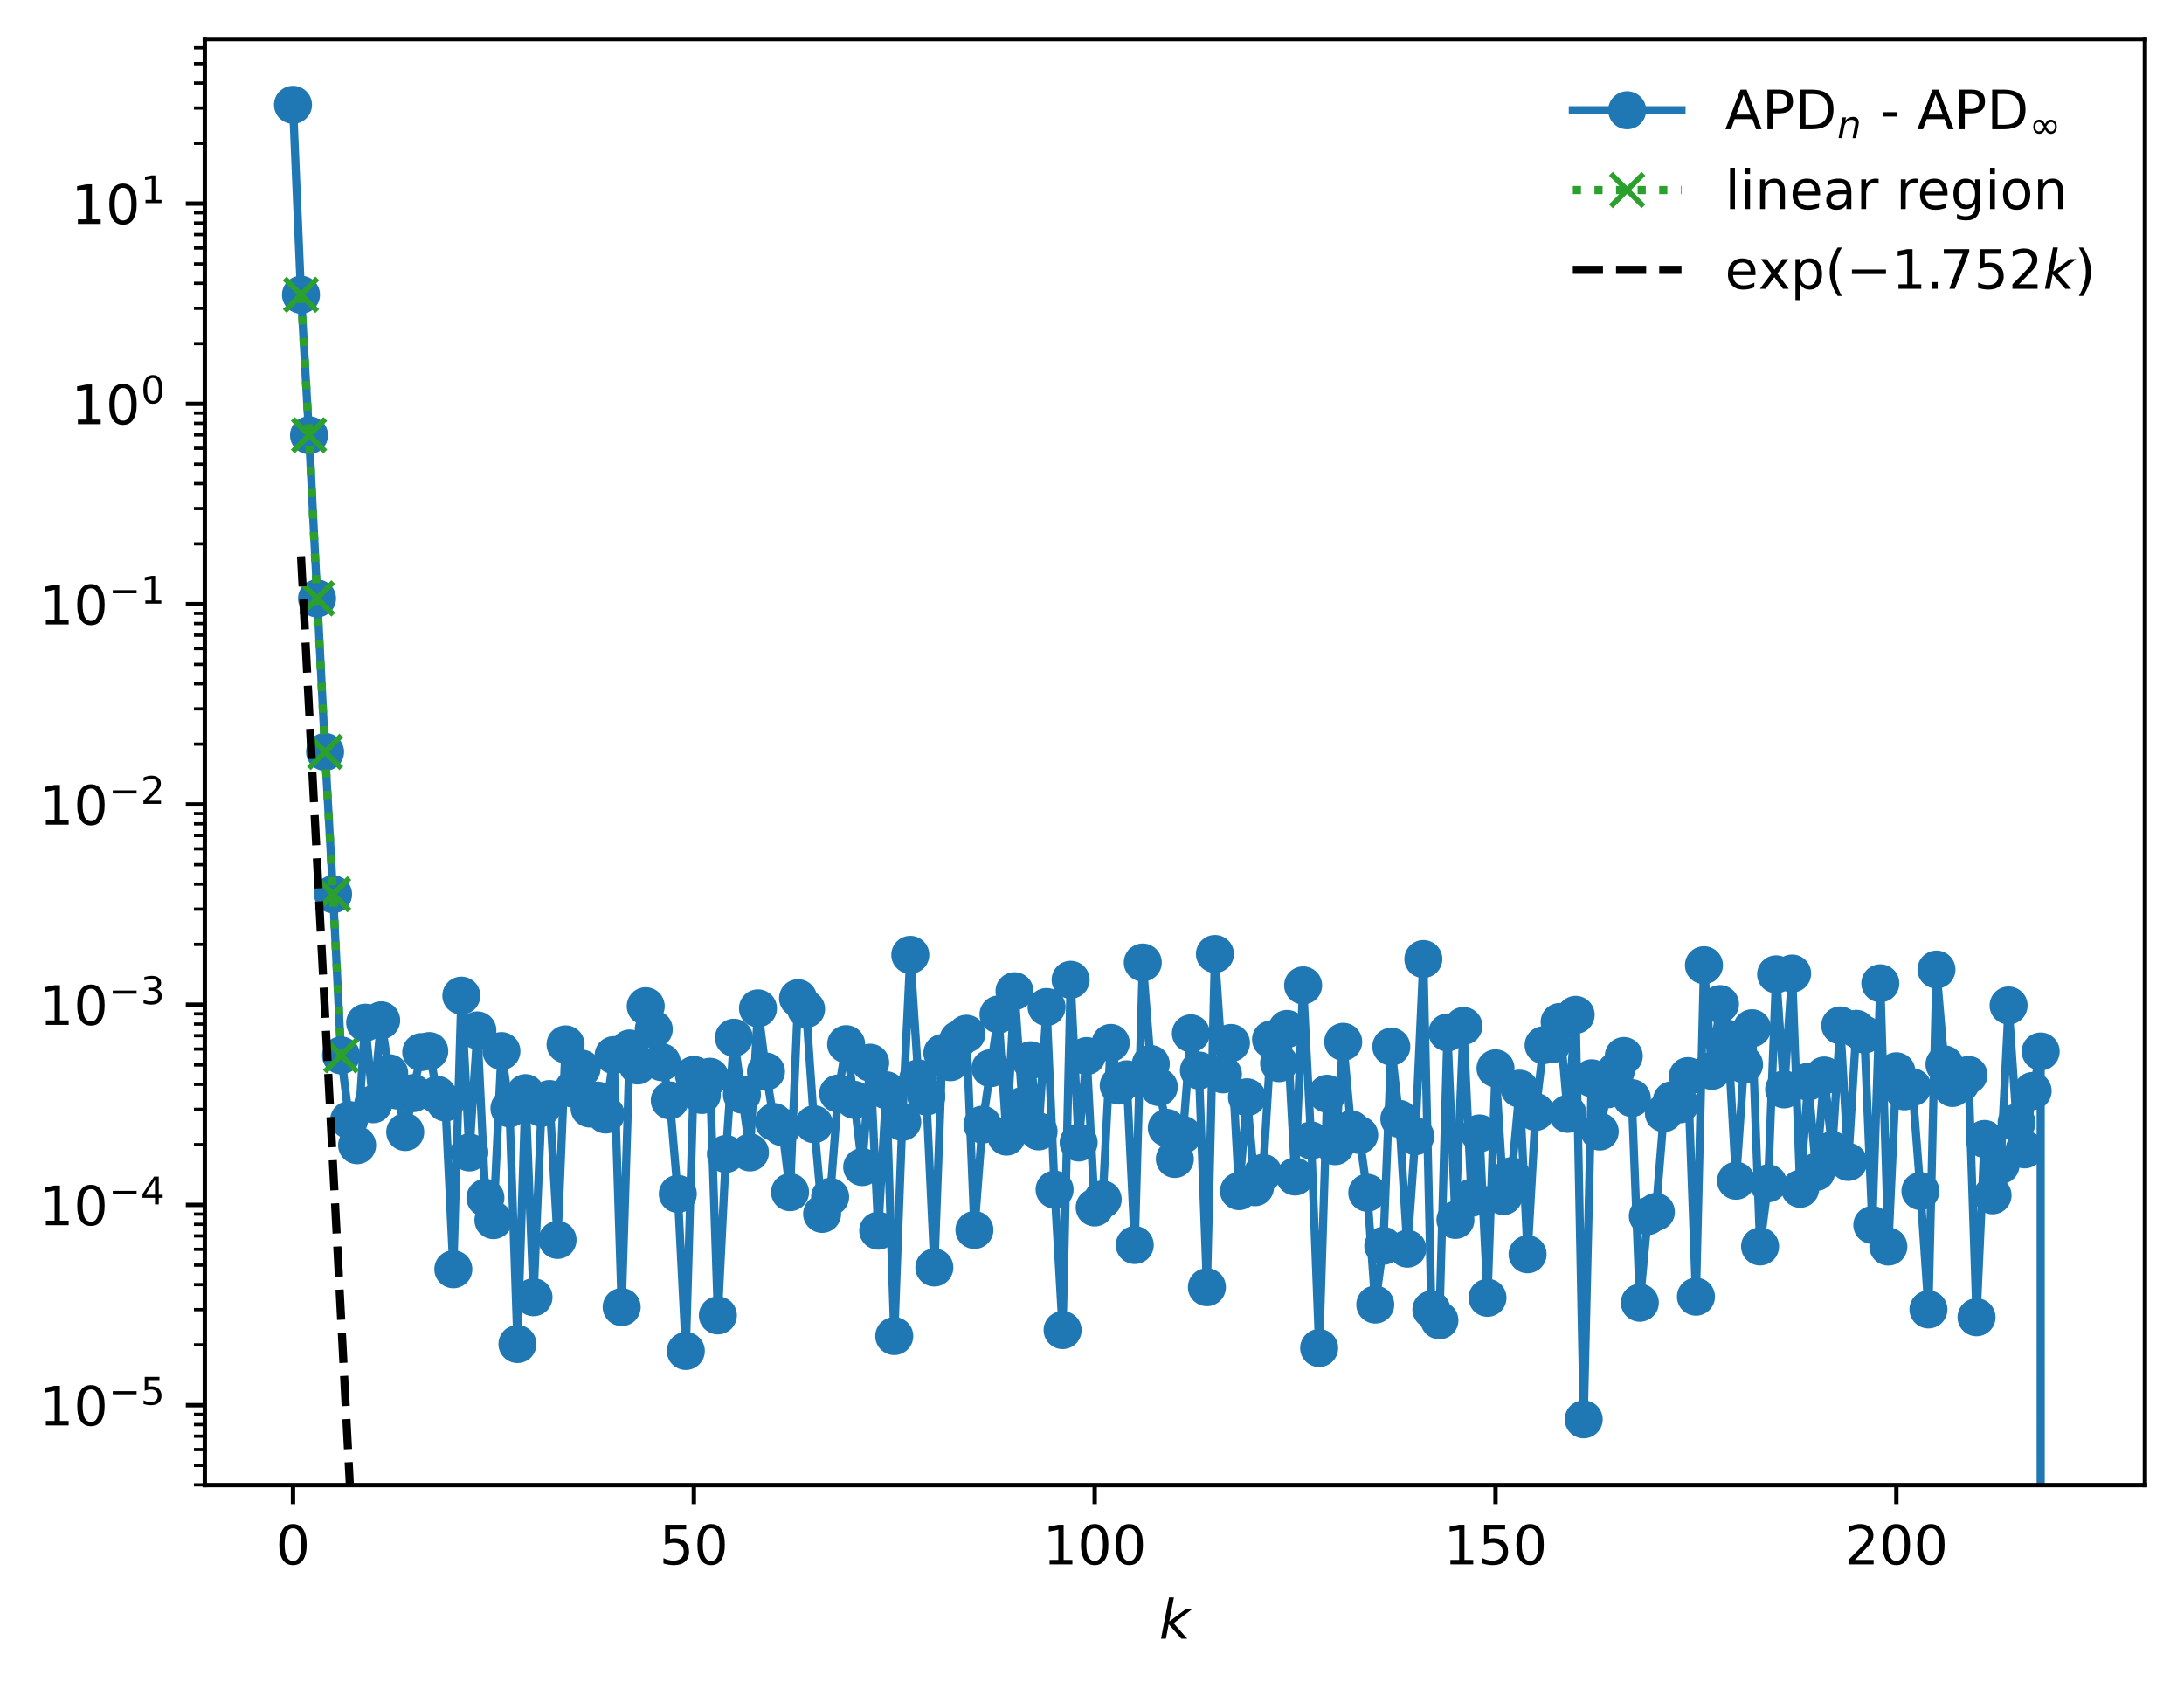 <?xml version="1.0" encoding="utf-8" standalone="no"?>
<!DOCTYPE svg PUBLIC "-//W3C//DTD SVG 1.1//EN"
  "http://www.w3.org/Graphics/SVG/1.1/DTD/svg11.dtd">
<!-- Created with matplotlib (https://matplotlib.org/) -->
<svg height="310.868pt" version="1.1" viewBox="0 0 402.02 310.868" width="402.02pt" xmlns="http://www.w3.org/2000/svg" xmlns:xlink="http://www.w3.org/1999/xlink">
 <defs>
  <style type="text/css">
*{stroke-linecap:butt;stroke-linejoin:round;}
  </style>
 </defs>
 <g id="figure_1">
  <g id="patch_1">
   <path d="M 0 310.868 
L 402.02 310.868 
L 402.02 0 
L 0 0 
z
" style="fill:#ffffff;"/>
  </g>
  <g id="axes_1">
   <g id="patch_2">
    <path d="M 37.7 273.312 
L 394.82 273.312 
L 394.82 7.2 
L 37.7 7.2 
z
" style="fill:#ffffff;"/>
   </g>
   <g id="matplotlib.axis_1">
    <g id="xtick_1">
     <g id="line2d_1">
      <defs>
       <path d="M 0 0 
L 0 3.5 
" id="m98043f5d19" style="stroke:#000000;stroke-width:0.8;"/>
      </defs>
      <g>
       <use style="stroke:#000000;stroke-width:0.8;" x="53.933" xlink:href="#m98043f5d19" y="273.312"/>
      </g>
     </g>
     <g id="text_1">
      <!-- 0 -->
      <defs>
       <path d="M 31.781 66.406 
Q 24.172 66.406 20.328 58.906 
Q 16.5 51.422 16.5 36.375 
Q 16.5 21.391 20.328 13.891 
Q 24.172 6.391 31.781 6.391 
Q 39.453 6.391 43.281 13.891 
Q 47.125 21.391 47.125 36.375 
Q 47.125 51.422 43.281 58.906 
Q 39.453 66.406 31.781 66.406 
z
M 31.781 74.219 
Q 44.047 74.219 50.516 64.516 
Q 56.984 54.828 56.984 36.375 
Q 56.984 17.969 50.516 8.266 
Q 44.047 -1.422 31.781 -1.422 
Q 19.531 -1.422 13.062 8.266 
Q 6.594 17.969 6.594 36.375 
Q 6.594 54.828 13.062 64.516 
Q 19.531 74.219 31.781 74.219 
z
" id="DejaVuSans-48"/>
      </defs>
      <g transform="translate(50.751 287.91)scale(0.1 -0.1)">
       <use xlink:href="#DejaVuSans-48"/>
      </g>
     </g>
    </g>
    <g id="xtick_2">
     <g id="line2d_2">
      <g>
       <use style="stroke:#000000;stroke-width:0.8;" x="127.718" xlink:href="#m98043f5d19" y="273.312"/>
      </g>
     </g>
     <g id="text_2">
      <!-- 50 -->
      <defs>
       <path d="M 10.797 72.906 
L 49.516 72.906 
L 49.516 64.594 
L 19.828 64.594 
L 19.828 46.734 
Q 21.969 47.469 24.109 47.828 
Q 26.266 48.188 28.422 48.188 
Q 40.625 48.188 47.75 41.5 
Q 54.891 34.812 54.891 23.391 
Q 54.891 11.625 47.562 5.094 
Q 40.234 -1.422 26.906 -1.422 
Q 22.312 -1.422 17.547 -0.641 
Q 12.797 0.141 7.719 1.703 
L 7.719 11.625 
Q 12.109 9.234 16.797 8.062 
Q 21.484 6.891 26.703 6.891 
Q 35.156 6.891 40.078 11.328 
Q 45.016 15.766 45.016 23.391 
Q 45.016 31 40.078 35.438 
Q 35.156 39.891 26.703 39.891 
Q 22.75 39.891 18.812 39.016 
Q 14.891 38.141 10.797 36.281 
z
" id="DejaVuSans-53"/>
      </defs>
      <g transform="translate(121.355 287.91)scale(0.1 -0.1)">
       <use xlink:href="#DejaVuSans-53"/>
       <use x="63.623" xlink:href="#DejaVuSans-48"/>
      </g>
     </g>
    </g>
    <g id="xtick_3">
     <g id="line2d_3">
      <g>
       <use style="stroke:#000000;stroke-width:0.8;" x="201.503" xlink:href="#m98043f5d19" y="273.312"/>
      </g>
     </g>
     <g id="text_3">
      <!-- 100 -->
      <defs>
       <path d="M 12.406 8.297 
L 28.516 8.297 
L 28.516 63.922 
L 10.984 60.406 
L 10.984 69.391 
L 28.422 72.906 
L 38.281 72.906 
L 38.281 8.297 
L 54.391 8.297 
L 54.391 0 
L 12.406 0 
z
" id="DejaVuSans-49"/>
      </defs>
      <g transform="translate(191.959 287.91)scale(0.1 -0.1)">
       <use xlink:href="#DejaVuSans-49"/>
       <use x="63.623" xlink:href="#DejaVuSans-48"/>
       <use x="127.246" xlink:href="#DejaVuSans-48"/>
      </g>
     </g>
    </g>
    <g id="xtick_4">
     <g id="line2d_4">
      <g>
       <use style="stroke:#000000;stroke-width:0.8;" x="275.288" xlink:href="#m98043f5d19" y="273.312"/>
      </g>
     </g>
     <g id="text_4">
      <!-- 150 -->
      <g transform="translate(265.744 287.91)scale(0.1 -0.1)">
       <use xlink:href="#DejaVuSans-49"/>
       <use x="63.623" xlink:href="#DejaVuSans-53"/>
       <use x="127.246" xlink:href="#DejaVuSans-48"/>
      </g>
     </g>
    </g>
    <g id="xtick_5">
     <g id="line2d_5">
      <g>
       <use style="stroke:#000000;stroke-width:0.8;" x="349.073" xlink:href="#m98043f5d19" y="273.312"/>
      </g>
     </g>
     <g id="text_5">
      <!-- 200 -->
      <defs>
       <path d="M 19.188 8.297 
L 53.609 8.297 
L 53.609 0 
L 7.328 0 
L 7.328 8.297 
Q 12.938 14.109 22.625 23.891 
Q 32.328 33.688 34.812 36.531 
Q 39.547 41.844 41.422 45.531 
Q 43.312 49.219 43.312 52.781 
Q 43.312 58.594 39.234 62.25 
Q 35.156 65.922 28.609 65.922 
Q 23.969 65.922 18.812 64.312 
Q 13.672 62.703 7.812 59.422 
L 7.812 69.391 
Q 13.766 71.781 18.938 73 
Q 24.125 74.219 28.422 74.219 
Q 39.75 74.219 46.484 68.547 
Q 53.219 62.891 53.219 53.422 
Q 53.219 48.922 51.531 44.891 
Q 49.859 40.875 45.406 35.406 
Q 44.188 33.984 37.641 27.219 
Q 31.109 20.453 19.188 8.297 
z
" id="DejaVuSans-50"/>
      </defs>
      <g transform="translate(339.529 287.91)scale(0.1 -0.1)">
       <use xlink:href="#DejaVuSans-50"/>
       <use x="63.623" xlink:href="#DejaVuSans-48"/>
       <use x="127.246" xlink:href="#DejaVuSans-48"/>
      </g>
     </g>
    </g>
    <g id="text_6">
     <!-- $ k $ -->
     <defs>
      <path d="M 18.312 75.984 
L 27.297 75.984 
L 18.703 31.688 
L 49.516 54.688 
L 61.188 54.688 
L 26.812 28.516 
L 51.906 0 
L 41.016 0 
L 17.672 26.703 
L 12.5 0 
L 3.516 0 
z
" id="DejaVuSans-Oblique-107"/>
     </defs>
     <g transform="translate(213.36 301.589)scale(0.1 -0.1)">
      <use transform="translate(0 0.016)" xlink:href="#DejaVuSans-Oblique-107"/>
     </g>
    </g>
   </g>
   <g id="matplotlib.axis_2">
    <g id="ytick_1">
     <g id="line2d_6">
      <defs>
       <path d="M 0 0 
L -3.5 0 
" id="m2938e07bad" style="stroke:#000000;stroke-width:0.8;"/>
      </defs>
      <g>
       <use style="stroke:#000000;stroke-width:0.8;" x="37.7" xlink:href="#m2938e07bad" y="258.605"/>
      </g>
     </g>
     <g id="text_7">
      <!-- $\mathdefault{10^{-5}}$ -->
      <defs>
       <path d="M 10.594 35.5 
L 73.188 35.5 
L 73.188 27.203 
L 10.594 27.203 
z
" id="DejaVuSans-8722"/>
      </defs>
      <g transform="translate(7.2 262.404)scale(0.1 -0.1)">
       <use transform="translate(0 0.684)" xlink:href="#DejaVuSans-49"/>
       <use transform="translate(63.623 0.684)" xlink:href="#DejaVuSans-48"/>
       <use transform="translate(128.203 38.966)scale(0.7)" xlink:href="#DejaVuSans-8722"/>
       <use transform="translate(186.855 38.966)scale(0.7)" xlink:href="#DejaVuSans-53"/>
      </g>
     </g>
    </g>
    <g id="ytick_2">
     <g id="line2d_7">
      <g>
       <use style="stroke:#000000;stroke-width:0.8;" x="37.7" xlink:href="#m2938e07bad" y="221.75"/>
      </g>
     </g>
     <g id="text_8">
      <!-- $\mathdefault{10^{-4}}$ -->
      <defs>
       <path d="M 37.797 64.312 
L 12.891 25.391 
L 37.797 25.391 
z
M 35.203 72.906 
L 47.609 72.906 
L 47.609 25.391 
L 58.016 25.391 
L 58.016 17.188 
L 47.609 17.188 
L 47.609 0 
L 37.797 0 
L 37.797 17.188 
L 4.891 17.188 
L 4.891 26.703 
z
" id="DejaVuSans-52"/>
      </defs>
      <g transform="translate(7.2 225.549)scale(0.1 -0.1)">
       <use transform="translate(0 0.684)" xlink:href="#DejaVuSans-49"/>
       <use transform="translate(63.623 0.684)" xlink:href="#DejaVuSans-48"/>
       <use transform="translate(128.203 38.966)scale(0.7)" xlink:href="#DejaVuSans-8722"/>
       <use transform="translate(186.855 38.966)scale(0.7)" xlink:href="#DejaVuSans-52"/>
      </g>
     </g>
    </g>
    <g id="ytick_3">
     <g id="line2d_8">
      <g>
       <use style="stroke:#000000;stroke-width:0.8;" x="37.7" xlink:href="#m2938e07bad" y="184.895"/>
      </g>
     </g>
     <g id="text_9">
      <!-- $\mathdefault{10^{-3}}$ -->
      <defs>
       <path d="M 40.578 39.312 
Q 47.656 37.797 51.625 33 
Q 55.609 28.219 55.609 21.188 
Q 55.609 10.406 48.188 4.484 
Q 40.766 -1.422 27.094 -1.422 
Q 22.516 -1.422 17.656 -0.516 
Q 12.797 0.391 7.625 2.203 
L 7.625 11.719 
Q 11.719 9.328 16.594 8.109 
Q 21.484 6.891 26.812 6.891 
Q 36.078 6.891 40.938 10.547 
Q 45.797 14.203 45.797 21.188 
Q 45.797 27.641 41.281 31.266 
Q 36.766 34.906 28.719 34.906 
L 20.219 34.906 
L 20.219 43.016 
L 29.109 43.016 
Q 36.375 43.016 40.234 45.922 
Q 44.094 48.828 44.094 54.297 
Q 44.094 59.906 40.109 62.906 
Q 36.141 65.922 28.719 65.922 
Q 24.656 65.922 20.016 65.031 
Q 15.375 64.156 9.812 62.312 
L 9.812 71.094 
Q 15.438 72.656 20.344 73.438 
Q 25.25 74.219 29.594 74.219 
Q 40.828 74.219 47.359 69.109 
Q 53.906 64.016 53.906 55.328 
Q 53.906 49.266 50.438 45.094 
Q 46.969 40.922 40.578 39.312 
z
" id="DejaVuSans-51"/>
      </defs>
      <g transform="translate(7.2 188.694)scale(0.1 -0.1)">
       <use transform="translate(0 0.766)" xlink:href="#DejaVuSans-49"/>
       <use transform="translate(63.623 0.766)" xlink:href="#DejaVuSans-48"/>
       <use transform="translate(128.203 39.047)scale(0.7)" xlink:href="#DejaVuSans-8722"/>
       <use transform="translate(186.855 39.047)scale(0.7)" xlink:href="#DejaVuSans-51"/>
      </g>
     </g>
    </g>
    <g id="ytick_4">
     <g id="line2d_9">
      <g>
       <use style="stroke:#000000;stroke-width:0.8;" x="37.7" xlink:href="#m2938e07bad" y="148.04"/>
      </g>
     </g>
     <g id="text_10">
      <!-- $\mathdefault{10^{-2}}$ -->
      <g transform="translate(7.2 151.84)scale(0.1 -0.1)">
       <use transform="translate(0 0.766)" xlink:href="#DejaVuSans-49"/>
       <use transform="translate(63.623 0.766)" xlink:href="#DejaVuSans-48"/>
       <use transform="translate(128.203 39.047)scale(0.7)" xlink:href="#DejaVuSans-8722"/>
       <use transform="translate(186.855 39.047)scale(0.7)" xlink:href="#DejaVuSans-50"/>
      </g>
     </g>
    </g>
    <g id="ytick_5">
     <g id="line2d_10">
      <g>
       <use style="stroke:#000000;stroke-width:0.8;" x="37.7" xlink:href="#m2938e07bad" y="111.186"/>
      </g>
     </g>
     <g id="text_11">
      <!-- $\mathdefault{10^{-1}}$ -->
      <g transform="translate(7.2 114.985)scale(0.1 -0.1)">
       <use transform="translate(0 0.684)" xlink:href="#DejaVuSans-49"/>
       <use transform="translate(63.623 0.684)" xlink:href="#DejaVuSans-48"/>
       <use transform="translate(128.203 38.966)scale(0.7)" xlink:href="#DejaVuSans-8722"/>
       <use transform="translate(186.855 38.966)scale(0.7)" xlink:href="#DejaVuSans-49"/>
      </g>
     </g>
    </g>
    <g id="ytick_6">
     <g id="line2d_11">
      <g>
       <use style="stroke:#000000;stroke-width:0.8;" x="37.7" xlink:href="#m2938e07bad" y="74.331"/>
      </g>
     </g>
     <g id="text_12">
      <!-- $\mathdefault{10^{0}}$ -->
      <g transform="translate(13.1 78.13)scale(0.1 -0.1)">
       <use transform="translate(0 0.766)" xlink:href="#DejaVuSans-49"/>
       <use transform="translate(63.623 0.766)" xlink:href="#DejaVuSans-48"/>
       <use transform="translate(128.203 39.047)scale(0.7)" xlink:href="#DejaVuSans-48"/>
      </g>
     </g>
    </g>
    <g id="ytick_7">
     <g id="line2d_12">
      <g>
       <use style="stroke:#000000;stroke-width:0.8;" x="37.7" xlink:href="#m2938e07bad" y="37.476"/>
      </g>
     </g>
     <g id="text_13">
      <!-- $\mathdefault{10^{1}}$ -->
      <g transform="translate(13.1 41.275)scale(0.1 -0.1)">
       <use transform="translate(0 0.684)" xlink:href="#DejaVuSans-49"/>
       <use transform="translate(63.623 0.684)" xlink:href="#DejaVuSans-48"/>
       <use transform="translate(128.203 38.966)scale(0.7)" xlink:href="#DejaVuSans-49"/>
      </g>
     </g>
    </g>
    <g id="ytick_8">
     <g id="line2d_13">
      <defs>
       <path d="M 0 0 
L -2 0 
" id="ma9035c2fa2" style="stroke:#000000;stroke-width:0.6;"/>
      </defs>
      <g>
       <use style="stroke:#000000;stroke-width:0.6;" x="37.7" xlink:href="#ma9035c2fa2" y="273.271"/>
      </g>
     </g>
    </g>
    <g id="ytick_9">
     <g id="line2d_14">
      <g>
       <use style="stroke:#000000;stroke-width:0.6;" x="37.7" xlink:href="#ma9035c2fa2" y="269.699"/>
      </g>
     </g>
    </g>
    <g id="ytick_10">
     <g id="line2d_15">
      <g>
       <use style="stroke:#000000;stroke-width:0.6;" x="37.7" xlink:href="#ma9035c2fa2" y="266.781"/>
      </g>
     </g>
    </g>
    <g id="ytick_11">
     <g id="line2d_16">
      <g>
       <use style="stroke:#000000;stroke-width:0.6;" x="37.7" xlink:href="#ma9035c2fa2" y="264.313"/>
      </g>
     </g>
    </g>
    <g id="ytick_12">
     <g id="line2d_17">
      <g>
       <use style="stroke:#000000;stroke-width:0.6;" x="37.7" xlink:href="#ma9035c2fa2" y="262.176"/>
      </g>
     </g>
    </g>
    <g id="ytick_13">
     <g id="line2d_18">
      <g>
       <use style="stroke:#000000;stroke-width:0.6;" x="37.7" xlink:href="#ma9035c2fa2" y="260.291"/>
      </g>
     </g>
    </g>
    <g id="ytick_14">
     <g id="line2d_19">
      <g>
       <use style="stroke:#000000;stroke-width:0.6;" x="37.7" xlink:href="#ma9035c2fa2" y="247.51"/>
      </g>
     </g>
    </g>
    <g id="ytick_15">
     <g id="line2d_20">
      <g>
       <use style="stroke:#000000;stroke-width:0.6;" x="37.7" xlink:href="#ma9035c2fa2" y="241.02"/>
      </g>
     </g>
    </g>
    <g id="ytick_16">
     <g id="line2d_21">
      <g>
       <use style="stroke:#000000;stroke-width:0.6;" x="37.7" xlink:href="#ma9035c2fa2" y="236.416"/>
      </g>
     </g>
    </g>
    <g id="ytick_17">
     <g id="line2d_22">
      <g>
       <use style="stroke:#000000;stroke-width:0.6;" x="37.7" xlink:href="#ma9035c2fa2" y="232.844"/>
      </g>
     </g>
    </g>
    <g id="ytick_18">
     <g id="line2d_23">
      <g>
       <use style="stroke:#000000;stroke-width:0.6;" x="37.7" xlink:href="#ma9035c2fa2" y="229.926"/>
      </g>
     </g>
    </g>
    <g id="ytick_19">
     <g id="line2d_24">
      <g>
       <use style="stroke:#000000;stroke-width:0.6;" x="37.7" xlink:href="#ma9035c2fa2" y="227.459"/>
      </g>
     </g>
    </g>
    <g id="ytick_20">
     <g id="line2d_25">
      <g>
       <use style="stroke:#000000;stroke-width:0.6;" x="37.7" xlink:href="#ma9035c2fa2" y="225.321"/>
      </g>
     </g>
    </g>
    <g id="ytick_21">
     <g id="line2d_26">
      <g>
       <use style="stroke:#000000;stroke-width:0.6;" x="37.7" xlink:href="#ma9035c2fa2" y="223.436"/>
      </g>
     </g>
    </g>
    <g id="ytick_22">
     <g id="line2d_27">
      <g>
       <use style="stroke:#000000;stroke-width:0.6;" x="37.7" xlink:href="#ma9035c2fa2" y="210.655"/>
      </g>
     </g>
    </g>
    <g id="ytick_23">
     <g id="line2d_28">
      <g>
       <use style="stroke:#000000;stroke-width:0.6;" x="37.7" xlink:href="#ma9035c2fa2" y="204.166"/>
      </g>
     </g>
    </g>
    <g id="ytick_24">
     <g id="line2d_29">
      <g>
       <use style="stroke:#000000;stroke-width:0.6;" x="37.7" xlink:href="#ma9035c2fa2" y="199.561"/>
      </g>
     </g>
    </g>
    <g id="ytick_25">
     <g id="line2d_30">
      <g>
       <use style="stroke:#000000;stroke-width:0.6;" x="37.7" xlink:href="#ma9035c2fa2" y="195.989"/>
      </g>
     </g>
    </g>
    <g id="ytick_26">
     <g id="line2d_31">
      <g>
       <use style="stroke:#000000;stroke-width:0.6;" x="37.7" xlink:href="#ma9035c2fa2" y="193.071"/>
      </g>
     </g>
    </g>
    <g id="ytick_27">
     <g id="line2d_32">
      <g>
       <use style="stroke:#000000;stroke-width:0.6;" x="37.7" xlink:href="#ma9035c2fa2" y="190.604"/>
      </g>
     </g>
    </g>
    <g id="ytick_28">
     <g id="line2d_33">
      <g>
       <use style="stroke:#000000;stroke-width:0.6;" x="37.7" xlink:href="#ma9035c2fa2" y="188.467"/>
      </g>
     </g>
    </g>
    <g id="ytick_29">
     <g id="line2d_34">
      <g>
       <use style="stroke:#000000;stroke-width:0.6;" x="37.7" xlink:href="#ma9035c2fa2" y="186.581"/>
      </g>
     </g>
    </g>
    <g id="ytick_30">
     <g id="line2d_35">
      <g>
       <use style="stroke:#000000;stroke-width:0.6;" x="37.7" xlink:href="#ma9035c2fa2" y="173.801"/>
      </g>
     </g>
    </g>
    <g id="ytick_31">
     <g id="line2d_36">
      <g>
       <use style="stroke:#000000;stroke-width:0.6;" x="37.7" xlink:href="#ma9035c2fa2" y="167.311"/>
      </g>
     </g>
    </g>
    <g id="ytick_32">
     <g id="line2d_37">
      <g>
       <use style="stroke:#000000;stroke-width:0.6;" x="37.7" xlink:href="#ma9035c2fa2" y="162.706"/>
      </g>
     </g>
    </g>
    <g id="ytick_33">
     <g id="line2d_38">
      <g>
       <use style="stroke:#000000;stroke-width:0.6;" x="37.7" xlink:href="#ma9035c2fa2" y="159.135"/>
      </g>
     </g>
    </g>
    <g id="ytick_34">
     <g id="line2d_39">
      <g>
       <use style="stroke:#000000;stroke-width:0.6;" x="37.7" xlink:href="#ma9035c2fa2" y="156.217"/>
      </g>
     </g>
    </g>
    <g id="ytick_35">
     <g id="line2d_40">
      <g>
       <use style="stroke:#000000;stroke-width:0.6;" x="37.7" xlink:href="#ma9035c2fa2" y="153.749"/>
      </g>
     </g>
    </g>
    <g id="ytick_36">
     <g id="line2d_41">
      <g>
       <use style="stroke:#000000;stroke-width:0.6;" x="37.7" xlink:href="#ma9035c2fa2" y="151.612"/>
      </g>
     </g>
    </g>
    <g id="ytick_37">
     <g id="line2d_42">
      <g>
       <use style="stroke:#000000;stroke-width:0.6;" x="37.7" xlink:href="#ma9035c2fa2" y="149.727"/>
      </g>
     </g>
    </g>
    <g id="ytick_38">
     <g id="line2d_43">
      <g>
       <use style="stroke:#000000;stroke-width:0.6;" x="37.7" xlink:href="#ma9035c2fa2" y="136.946"/>
      </g>
     </g>
    </g>
    <g id="ytick_39">
     <g id="line2d_44">
      <g>
       <use style="stroke:#000000;stroke-width:0.6;" x="37.7" xlink:href="#ma9035c2fa2" y="130.456"/>
      </g>
     </g>
    </g>
    <g id="ytick_40">
     <g id="line2d_45">
      <g>
       <use style="stroke:#000000;stroke-width:0.6;" x="37.7" xlink:href="#ma9035c2fa2" y="125.852"/>
      </g>
     </g>
    </g>
    <g id="ytick_41">
     <g id="line2d_46">
      <g>
       <use style="stroke:#000000;stroke-width:0.6;" x="37.7" xlink:href="#ma9035c2fa2" y="122.28"/>
      </g>
     </g>
    </g>
    <g id="ytick_42">
     <g id="line2d_47">
      <g>
       <use style="stroke:#000000;stroke-width:0.6;" x="37.7" xlink:href="#ma9035c2fa2" y="119.362"/>
      </g>
     </g>
    </g>
    <g id="ytick_43">
     <g id="line2d_48">
      <g>
       <use style="stroke:#000000;stroke-width:0.6;" x="37.7" xlink:href="#ma9035c2fa2" y="116.894"/>
      </g>
     </g>
    </g>
    <g id="ytick_44">
     <g id="line2d_49">
      <g>
       <use style="stroke:#000000;stroke-width:0.6;" x="37.7" xlink:href="#ma9035c2fa2" y="114.757"/>
      </g>
     </g>
    </g>
    <g id="ytick_45">
     <g id="line2d_50">
      <g>
       <use style="stroke:#000000;stroke-width:0.6;" x="37.7" xlink:href="#ma9035c2fa2" y="112.872"/>
      </g>
     </g>
    </g>
    <g id="ytick_46">
     <g id="line2d_51">
      <g>
       <use style="stroke:#000000;stroke-width:0.6;" x="37.7" xlink:href="#ma9035c2fa2" y="100.091"/>
      </g>
     </g>
    </g>
    <g id="ytick_47">
     <g id="line2d_52">
      <g>
       <use style="stroke:#000000;stroke-width:0.6;" x="37.7" xlink:href="#ma9035c2fa2" y="93.601"/>
      </g>
     </g>
    </g>
    <g id="ytick_48">
     <g id="line2d_53">
      <g>
       <use style="stroke:#000000;stroke-width:0.6;" x="37.7" xlink:href="#ma9035c2fa2" y="88.997"/>
      </g>
     </g>
    </g>
    <g id="ytick_49">
     <g id="line2d_54">
      <g>
       <use style="stroke:#000000;stroke-width:0.6;" x="37.7" xlink:href="#ma9035c2fa2" y="85.425"/>
      </g>
     </g>
    </g>
    <g id="ytick_50">
     <g id="line2d_55">
      <g>
       <use style="stroke:#000000;stroke-width:0.6;" x="37.7" xlink:href="#ma9035c2fa2" y="82.507"/>
      </g>
     </g>
    </g>
    <g id="ytick_51">
     <g id="line2d_56">
      <g>
       <use style="stroke:#000000;stroke-width:0.6;" x="37.7" xlink:href="#ma9035c2fa2" y="80.04"/>
      </g>
     </g>
    </g>
    <g id="ytick_52">
     <g id="line2d_57">
      <g>
       <use style="stroke:#000000;stroke-width:0.6;" x="37.7" xlink:href="#ma9035c2fa2" y="77.902"/>
      </g>
     </g>
    </g>
    <g id="ytick_53">
     <g id="line2d_58">
      <g>
       <use style="stroke:#000000;stroke-width:0.6;" x="37.7" xlink:href="#ma9035c2fa2" y="76.017"/>
      </g>
     </g>
    </g>
    <g id="ytick_54">
     <g id="line2d_59">
      <g>
       <use style="stroke:#000000;stroke-width:0.6;" x="37.7" xlink:href="#ma9035c2fa2" y="63.236"/>
      </g>
     </g>
    </g>
    <g id="ytick_55">
     <g id="line2d_60">
      <g>
       <use style="stroke:#000000;stroke-width:0.6;" x="37.7" xlink:href="#ma9035c2fa2" y="56.747"/>
      </g>
     </g>
    </g>
    <g id="ytick_56">
     <g id="line2d_61">
      <g>
       <use style="stroke:#000000;stroke-width:0.6;" x="37.7" xlink:href="#ma9035c2fa2" y="52.142"/>
      </g>
     </g>
    </g>
    <g id="ytick_57">
     <g id="line2d_62">
      <g>
       <use style="stroke:#000000;stroke-width:0.6;" x="37.7" xlink:href="#ma9035c2fa2" y="48.57"/>
      </g>
     </g>
    </g>
    <g id="ytick_58">
     <g id="line2d_63">
      <g>
       <use style="stroke:#000000;stroke-width:0.6;" x="37.7" xlink:href="#ma9035c2fa2" y="45.652"/>
      </g>
     </g>
    </g>
    <g id="ytick_59">
     <g id="line2d_64">
      <g>
       <use style="stroke:#000000;stroke-width:0.6;" x="37.7" xlink:href="#ma9035c2fa2" y="43.185"/>
      </g>
     </g>
    </g>
    <g id="ytick_60">
     <g id="line2d_65">
      <g>
       <use style="stroke:#000000;stroke-width:0.6;" x="37.7" xlink:href="#ma9035c2fa2" y="41.048"/>
      </g>
     </g>
    </g>
    <g id="ytick_61">
     <g id="line2d_66">
      <g>
       <use style="stroke:#000000;stroke-width:0.6;" x="37.7" xlink:href="#ma9035c2fa2" y="39.162"/>
      </g>
     </g>
    </g>
    <g id="ytick_62">
     <g id="line2d_67">
      <g>
       <use style="stroke:#000000;stroke-width:0.6;" x="37.7" xlink:href="#ma9035c2fa2" y="26.382"/>
      </g>
     </g>
    </g>
    <g id="ytick_63">
     <g id="line2d_68">
      <g>
       <use style="stroke:#000000;stroke-width:0.6;" x="37.7" xlink:href="#ma9035c2fa2" y="19.892"/>
      </g>
     </g>
    </g>
    <g id="ytick_64">
     <g id="line2d_69">
      <g>
       <use style="stroke:#000000;stroke-width:0.6;" x="37.7" xlink:href="#ma9035c2fa2" y="15.287"/>
      </g>
     </g>
    </g>
    <g id="ytick_65">
     <g id="line2d_70">
      <g>
       <use style="stroke:#000000;stroke-width:0.6;" x="37.7" xlink:href="#ma9035c2fa2" y="11.716"/>
      </g>
     </g>
    </g>
    <g id="ytick_66">
     <g id="line2d_71">
      <g>
       <use style="stroke:#000000;stroke-width:0.6;" x="37.7" xlink:href="#ma9035c2fa2" y="8.798"/>
      </g>
     </g>
    </g>
   </g>
   <g id="line2d_72">
    <path clip-path="url(#p02d76fae4f)" d="M 53.933 19.296 
L 55.408 54.251 
L 56.884 80.102 
L 59.836 138.381 
L 61.311 164.583 
L 62.787 194.242 
L 64.263 206.131 
L 65.738 210.762 
L 67.214 188.218 
L 68.69 203.224 
L 70.165 187.778 
L 71.641 197.509 
L 73.117 200.693 
L 74.593 208.34 
L 77.544 193.627 
L 79.02 193.437 
L 80.495 201.496 
L 81.971 202.906 
L 83.447 233.592 
L 84.922 183.237 
L 86.398 212.097 
L 87.874 189.634 
L 89.35 220.444 
L 90.825 224.554 
L 92.301 193.44 
L 93.777 203.987 
L 95.252 247.359 
L 96.728 201.18 
L 98.204 238.739 
L 99.68 203.884 
L 101.155 202.266 
L 102.631 228.193 
L 104.107 192.206 
L 105.582 200.375 
L 107.058 196.66 
L 108.534 204.009 
L 110.009 202.553 
L 111.485 205.114 
L 112.961 194.182 
L 114.437 240.556 
L 115.912 192.961 
L 117.388 196.087 
L 118.864 185.184 
L 120.339 189.427 
L 121.815 195.487 
L 123.291 202.52 
L 124.766 219.726 
L 126.242 248.632 
L 127.718 197.836 
L 129.194 201.521 
L 130.669 198.167 
L 132.145 242.083 
L 133.621 212.38 
L 135.096 190.986 
L 138.048 212.096 
L 139.523 185.58 
L 140.999 197.207 
L 142.475 206.495 
L 143.951 207.436 
L 145.426 219.409 
L 146.902 183.708 
L 148.378 185.705 
L 149.853 206.91 
L 151.329 223.403 
L 152.805 220.271 
L 154.28 201.262 
L 155.756 192.17 
L 157.232 202.407 
L 158.708 214.79 
L 160.183 195.575 
L 161.659 226.496 
L 163.135 200.651 
L 164.61 245.889 
L 166.086 206.475 
L 167.562 175.73 
L 169.038 198.455 
L 170.513 201.814 
L 171.989 233.272 
L 173.465 193.799 
L 174.94 195.492 
L 176.416 191.32 
L 177.892 190.245 
L 179.367 226.362 
L 180.843 206.979 
L 183.795 186.706 
L 185.27 209.183 
L 186.746 182.419 
L 188.222 203.534 
L 189.697 195.128 
L 191.173 208.223 
L 192.649 185.333 
L 194.124 218.937 
L 195.6 244.787 
L 197.076 180.319 
L 198.552 210.268 
L 200.027 194.352 
L 201.503 222.219 
L 202.979 220.741 
L 204.454 191.934 
L 205.93 199.781 
L 207.406 198.636 
L 208.881 229.132 
L 210.357 177.139 
L 211.833 195.822 
L 213.309 200.064 
L 214.784 207.57 
L 216.26 213.299 
L 217.736 208.859 
L 219.211 190.177 
L 220.687 197.01 
L 222.163 236.894 
L 223.639 175.572 
L 225.114 197.722 
L 226.59 191.942 
L 228.066 219.216 
L 229.541 201.947 
L 231.017 218.494 
L 232.493 215.847 
L 233.968 191.298 
L 235.444 195.662 
L 236.92 189.364 
L 238.396 216.53 
L 239.871 181.354 
L 241.347 209.896 
L 242.823 248.092 
L 244.298 201.291 
L 245.774 210.941 
L 247.25 191.73 
L 248.725 207.831 
L 250.201 208.882 
L 251.677 219.516 
L 253.153 240.091 
L 254.628 229.277 
L 256.104 192.628 
L 257.58 205.915 
L 259.055 229.811 
L 260.531 209.115 
L 262.007 176.5 
L 263.482 241.013 
L 264.958 242.99 
L 266.434 190.015 
L 267.91 224.516 
L 269.385 188.818 
L 270.861 220.449 
L 272.337 208.596 
L 273.812 238.845 
L 275.288 196.615 
L 276.764 220.132 
L 278.24 216.456 
L 279.715 200.358 
L 281.191 230.836 
L 282.667 204.649 
L 284.142 192.35 
L 285.618 192.202 
L 287.094 188.085 
L 288.569 204.993 
L 290.045 186.778 
L 291.521 261.216 
L 292.997 198.449 
L 294.472 208.249 
L 295.948 200.473 
L 297.424 197.134 
L 298.899 194.342 
L 300.375 202.093 
L 301.851 239.751 
L 303.326 223.81 
L 304.802 223.043 
L 306.278 204.873 
L 307.754 202.496 
L 309.229 203.243 
L 310.705 198.047 
L 312.181 238.638 
L 313.656 177.634 
L 315.132 197.08 
L 316.608 184.795 
L 318.083 191.174 
L 319.559 217.302 
L 321.035 195.907 
L 322.511 189.235 
L 323.986 229.395 
L 325.462 217.775 
L 326.938 179.319 
L 328.413 200.492 
L 329.889 179.169 
L 331.365 218.785 
L 332.84 199.093 
L 334.316 215.681 
L 335.792 197.932 
L 337.268 211.682 
L 338.743 188.716 
L 340.219 213.842 
L 341.695 189.345 
L 343.17 190.403 
L 344.646 225.445 
L 346.122 180.966 
L 347.598 229.418 
L 349.073 197.155 
L 350.549 200.85 
L 352.025 200.091 
L 353.5 219.21 
L 354.976 240.985 
L 356.452 178.438 
L 357.927 195.887 
L 359.403 200.231 
L 360.879 199.434 
L 362.355 197.836 
L 363.83 242.426 
L 365.306 209.614 
L 366.782 219.987 
L 368.257 214.41 
L 369.733 185.05 
L 371.209 206.606 
L 372.684 211.536 
L 374.16 200.784 
L 375.636 193.515 
L 375.641 311.868 
L 375.641 311.868 
" style="fill:none;stroke:#1f77b4;stroke-linecap:square;stroke-width:1.5;"/>
    <defs>
     <path d="M 0 3 
C 0.796 3 1.559 2.684 2.121 2.121 
C 2.684 1.559 3 0.796 3 0 
C 3 -0.796 2.684 -1.559 2.121 -2.121 
C 1.559 -2.684 0.796 -3 0 -3 
C -0.796 -3 -1.559 -2.684 -2.121 -2.121 
C -2.684 -1.559 -3 -0.796 -3 0 
C -3 0.796 -2.684 1.559 -2.121 2.121 
C -1.559 2.684 -0.796 3 0 3 
z
" id="m61ecddb444" style="stroke:#1f77b4;"/>
    </defs>
    <g clip-path="url(#p02d76fae4f)">
     <use style="fill:#1f77b4;stroke:#1f77b4;" x="53.933" xlink:href="#m61ecddb444" y="19.296"/>
     <use style="fill:#1f77b4;stroke:#1f77b4;" x="55.408" xlink:href="#m61ecddb444" y="54.251"/>
     <use style="fill:#1f77b4;stroke:#1f77b4;" x="56.884" xlink:href="#m61ecddb444" y="80.102"/>
     <use style="fill:#1f77b4;stroke:#1f77b4;" x="58.36" xlink:href="#m61ecddb444" y="110.134"/>
     <use style="fill:#1f77b4;stroke:#1f77b4;" x="59.836" xlink:href="#m61ecddb444" y="138.381"/>
     <use style="fill:#1f77b4;stroke:#1f77b4;" x="61.311" xlink:href="#m61ecddb444" y="164.583"/>
     <use style="fill:#1f77b4;stroke:#1f77b4;" x="62.787" xlink:href="#m61ecddb444" y="194.242"/>
     <use style="fill:#1f77b4;stroke:#1f77b4;" x="64.263" xlink:href="#m61ecddb444" y="206.131"/>
     <use style="fill:#1f77b4;stroke:#1f77b4;" x="65.738" xlink:href="#m61ecddb444" y="210.762"/>
     <use style="fill:#1f77b4;stroke:#1f77b4;" x="67.214" xlink:href="#m61ecddb444" y="188.218"/>
     <use style="fill:#1f77b4;stroke:#1f77b4;" x="68.69" xlink:href="#m61ecddb444" y="203.224"/>
     <use style="fill:#1f77b4;stroke:#1f77b4;" x="70.165" xlink:href="#m61ecddb444" y="187.778"/>
     <use style="fill:#1f77b4;stroke:#1f77b4;" x="71.641" xlink:href="#m61ecddb444" y="197.509"/>
     <use style="fill:#1f77b4;stroke:#1f77b4;" x="73.117" xlink:href="#m61ecddb444" y="200.693"/>
     <use style="fill:#1f77b4;stroke:#1f77b4;" x="74.593" xlink:href="#m61ecddb444" y="208.34"/>
     <use style="fill:#1f77b4;stroke:#1f77b4;" x="76.068" xlink:href="#m61ecddb444" y="201.18"/>
     <use style="fill:#1f77b4;stroke:#1f77b4;" x="77.544" xlink:href="#m61ecddb444" y="193.627"/>
     <use style="fill:#1f77b4;stroke:#1f77b4;" x="79.02" xlink:href="#m61ecddb444" y="193.437"/>
     <use style="fill:#1f77b4;stroke:#1f77b4;" x="80.495" xlink:href="#m61ecddb444" y="201.496"/>
     <use style="fill:#1f77b4;stroke:#1f77b4;" x="81.971" xlink:href="#m61ecddb444" y="202.906"/>
     <use style="fill:#1f77b4;stroke:#1f77b4;" x="83.447" xlink:href="#m61ecddb444" y="233.592"/>
     <use style="fill:#1f77b4;stroke:#1f77b4;" x="84.922" xlink:href="#m61ecddb444" y="183.237"/>
     <use style="fill:#1f77b4;stroke:#1f77b4;" x="86.398" xlink:href="#m61ecddb444" y="212.097"/>
     <use style="fill:#1f77b4;stroke:#1f77b4;" x="87.874" xlink:href="#m61ecddb444" y="189.634"/>
     <use style="fill:#1f77b4;stroke:#1f77b4;" x="89.35" xlink:href="#m61ecddb444" y="220.444"/>
     <use style="fill:#1f77b4;stroke:#1f77b4;" x="90.825" xlink:href="#m61ecddb444" y="224.554"/>
     <use style="fill:#1f77b4;stroke:#1f77b4;" x="92.301" xlink:href="#m61ecddb444" y="193.44"/>
     <use style="fill:#1f77b4;stroke:#1f77b4;" x="93.777" xlink:href="#m61ecddb444" y="203.987"/>
     <use style="fill:#1f77b4;stroke:#1f77b4;" x="95.252" xlink:href="#m61ecddb444" y="247.359"/>
     <use style="fill:#1f77b4;stroke:#1f77b4;" x="96.728" xlink:href="#m61ecddb444" y="201.18"/>
     <use style="fill:#1f77b4;stroke:#1f77b4;" x="98.204" xlink:href="#m61ecddb444" y="238.739"/>
     <use style="fill:#1f77b4;stroke:#1f77b4;" x="99.68" xlink:href="#m61ecddb444" y="203.884"/>
     <use style="fill:#1f77b4;stroke:#1f77b4;" x="101.155" xlink:href="#m61ecddb444" y="202.266"/>
     <use style="fill:#1f77b4;stroke:#1f77b4;" x="102.631" xlink:href="#m61ecddb444" y="228.193"/>
     <use style="fill:#1f77b4;stroke:#1f77b4;" x="104.107" xlink:href="#m61ecddb444" y="192.206"/>
     <use style="fill:#1f77b4;stroke:#1f77b4;" x="105.582" xlink:href="#m61ecddb444" y="200.375"/>
     <use style="fill:#1f77b4;stroke:#1f77b4;" x="107.058" xlink:href="#m61ecddb444" y="196.66"/>
     <use style="fill:#1f77b4;stroke:#1f77b4;" x="108.534" xlink:href="#m61ecddb444" y="204.009"/>
     <use style="fill:#1f77b4;stroke:#1f77b4;" x="110.009" xlink:href="#m61ecddb444" y="202.553"/>
     <use style="fill:#1f77b4;stroke:#1f77b4;" x="111.485" xlink:href="#m61ecddb444" y="205.114"/>
     <use style="fill:#1f77b4;stroke:#1f77b4;" x="112.961" xlink:href="#m61ecddb444" y="194.182"/>
     <use style="fill:#1f77b4;stroke:#1f77b4;" x="114.437" xlink:href="#m61ecddb444" y="240.556"/>
     <use style="fill:#1f77b4;stroke:#1f77b4;" x="115.912" xlink:href="#m61ecddb444" y="192.961"/>
     <use style="fill:#1f77b4;stroke:#1f77b4;" x="117.388" xlink:href="#m61ecddb444" y="196.087"/>
     <use style="fill:#1f77b4;stroke:#1f77b4;" x="118.864" xlink:href="#m61ecddb444" y="185.184"/>
     <use style="fill:#1f77b4;stroke:#1f77b4;" x="120.339" xlink:href="#m61ecddb444" y="189.427"/>
     <use style="fill:#1f77b4;stroke:#1f77b4;" x="121.815" xlink:href="#m61ecddb444" y="195.487"/>
     <use style="fill:#1f77b4;stroke:#1f77b4;" x="123.291" xlink:href="#m61ecddb444" y="202.52"/>
     <use style="fill:#1f77b4;stroke:#1f77b4;" x="124.766" xlink:href="#m61ecddb444" y="219.726"/>
     <use style="fill:#1f77b4;stroke:#1f77b4;" x="126.242" xlink:href="#m61ecddb444" y="248.632"/>
     <use style="fill:#1f77b4;stroke:#1f77b4;" x="127.718" xlink:href="#m61ecddb444" y="197.836"/>
     <use style="fill:#1f77b4;stroke:#1f77b4;" x="129.194" xlink:href="#m61ecddb444" y="201.521"/>
     <use style="fill:#1f77b4;stroke:#1f77b4;" x="130.669" xlink:href="#m61ecddb444" y="198.167"/>
     <use style="fill:#1f77b4;stroke:#1f77b4;" x="132.145" xlink:href="#m61ecddb444" y="242.083"/>
     <use style="fill:#1f77b4;stroke:#1f77b4;" x="133.621" xlink:href="#m61ecddb444" y="212.38"/>
     <use style="fill:#1f77b4;stroke:#1f77b4;" x="135.096" xlink:href="#m61ecddb444" y="190.986"/>
     <use style="fill:#1f77b4;stroke:#1f77b4;" x="136.572" xlink:href="#m61ecddb444" y="201.446"/>
     <use style="fill:#1f77b4;stroke:#1f77b4;" x="138.048" xlink:href="#m61ecddb444" y="212.096"/>
     <use style="fill:#1f77b4;stroke:#1f77b4;" x="139.523" xlink:href="#m61ecddb444" y="185.58"/>
     <use style="fill:#1f77b4;stroke:#1f77b4;" x="140.999" xlink:href="#m61ecddb444" y="197.207"/>
     <use style="fill:#1f77b4;stroke:#1f77b4;" x="142.475" xlink:href="#m61ecddb444" y="206.495"/>
     <use style="fill:#1f77b4;stroke:#1f77b4;" x="143.951" xlink:href="#m61ecddb444" y="207.436"/>
     <use style="fill:#1f77b4;stroke:#1f77b4;" x="145.426" xlink:href="#m61ecddb444" y="219.409"/>
     <use style="fill:#1f77b4;stroke:#1f77b4;" x="146.902" xlink:href="#m61ecddb444" y="183.708"/>
     <use style="fill:#1f77b4;stroke:#1f77b4;" x="148.378" xlink:href="#m61ecddb444" y="185.705"/>
     <use style="fill:#1f77b4;stroke:#1f77b4;" x="149.853" xlink:href="#m61ecddb444" y="206.91"/>
     <use style="fill:#1f77b4;stroke:#1f77b4;" x="151.329" xlink:href="#m61ecddb444" y="223.403"/>
     <use style="fill:#1f77b4;stroke:#1f77b4;" x="152.805" xlink:href="#m61ecddb444" y="220.271"/>
     <use style="fill:#1f77b4;stroke:#1f77b4;" x="154.28" xlink:href="#m61ecddb444" y="201.262"/>
     <use style="fill:#1f77b4;stroke:#1f77b4;" x="155.756" xlink:href="#m61ecddb444" y="192.17"/>
     <use style="fill:#1f77b4;stroke:#1f77b4;" x="157.232" xlink:href="#m61ecddb444" y="202.407"/>
     <use style="fill:#1f77b4;stroke:#1f77b4;" x="158.708" xlink:href="#m61ecddb444" y="214.79"/>
     <use style="fill:#1f77b4;stroke:#1f77b4;" x="160.183" xlink:href="#m61ecddb444" y="195.575"/>
     <use style="fill:#1f77b4;stroke:#1f77b4;" x="161.659" xlink:href="#m61ecddb444" y="226.496"/>
     <use style="fill:#1f77b4;stroke:#1f77b4;" x="163.135" xlink:href="#m61ecddb444" y="200.651"/>
     <use style="fill:#1f77b4;stroke:#1f77b4;" x="164.61" xlink:href="#m61ecddb444" y="245.889"/>
     <use style="fill:#1f77b4;stroke:#1f77b4;" x="166.086" xlink:href="#m61ecddb444" y="206.475"/>
     <use style="fill:#1f77b4;stroke:#1f77b4;" x="167.562" xlink:href="#m61ecddb444" y="175.73"/>
     <use style="fill:#1f77b4;stroke:#1f77b4;" x="169.038" xlink:href="#m61ecddb444" y="198.455"/>
     <use style="fill:#1f77b4;stroke:#1f77b4;" x="170.513" xlink:href="#m61ecddb444" y="201.814"/>
     <use style="fill:#1f77b4;stroke:#1f77b4;" x="171.989" xlink:href="#m61ecddb444" y="233.272"/>
     <use style="fill:#1f77b4;stroke:#1f77b4;" x="173.465" xlink:href="#m61ecddb444" y="193.799"/>
     <use style="fill:#1f77b4;stroke:#1f77b4;" x="174.94" xlink:href="#m61ecddb444" y="195.492"/>
     <use style="fill:#1f77b4;stroke:#1f77b4;" x="176.416" xlink:href="#m61ecddb444" y="191.32"/>
     <use style="fill:#1f77b4;stroke:#1f77b4;" x="177.892" xlink:href="#m61ecddb444" y="190.245"/>
     <use style="fill:#1f77b4;stroke:#1f77b4;" x="179.367" xlink:href="#m61ecddb444" y="226.362"/>
     <use style="fill:#1f77b4;stroke:#1f77b4;" x="180.843" xlink:href="#m61ecddb444" y="206.979"/>
     <use style="fill:#1f77b4;stroke:#1f77b4;" x="182.319" xlink:href="#m61ecddb444" y="196.6"/>
     <use style="fill:#1f77b4;stroke:#1f77b4;" x="183.795" xlink:href="#m61ecddb444" y="186.706"/>
     <use style="fill:#1f77b4;stroke:#1f77b4;" x="185.27" xlink:href="#m61ecddb444" y="209.183"/>
     <use style="fill:#1f77b4;stroke:#1f77b4;" x="186.746" xlink:href="#m61ecddb444" y="182.419"/>
     <use style="fill:#1f77b4;stroke:#1f77b4;" x="188.222" xlink:href="#m61ecddb444" y="203.534"/>
     <use style="fill:#1f77b4;stroke:#1f77b4;" x="189.697" xlink:href="#m61ecddb444" y="195.128"/>
     <use style="fill:#1f77b4;stroke:#1f77b4;" x="191.173" xlink:href="#m61ecddb444" y="208.223"/>
     <use style="fill:#1f77b4;stroke:#1f77b4;" x="192.649" xlink:href="#m61ecddb444" y="185.333"/>
     <use style="fill:#1f77b4;stroke:#1f77b4;" x="194.124" xlink:href="#m61ecddb444" y="218.937"/>
     <use style="fill:#1f77b4;stroke:#1f77b4;" x="195.6" xlink:href="#m61ecddb444" y="244.787"/>
     <use style="fill:#1f77b4;stroke:#1f77b4;" x="197.076" xlink:href="#m61ecddb444" y="180.319"/>
     <use style="fill:#1f77b4;stroke:#1f77b4;" x="198.552" xlink:href="#m61ecddb444" y="210.268"/>
     <use style="fill:#1f77b4;stroke:#1f77b4;" x="200.027" xlink:href="#m61ecddb444" y="194.352"/>
     <use style="fill:#1f77b4;stroke:#1f77b4;" x="201.503" xlink:href="#m61ecddb444" y="222.219"/>
     <use style="fill:#1f77b4;stroke:#1f77b4;" x="202.979" xlink:href="#m61ecddb444" y="220.741"/>
     <use style="fill:#1f77b4;stroke:#1f77b4;" x="204.454" xlink:href="#m61ecddb444" y="191.934"/>
     <use style="fill:#1f77b4;stroke:#1f77b4;" x="205.93" xlink:href="#m61ecddb444" y="199.781"/>
     <use style="fill:#1f77b4;stroke:#1f77b4;" x="207.406" xlink:href="#m61ecddb444" y="198.636"/>
     <use style="fill:#1f77b4;stroke:#1f77b4;" x="208.881" xlink:href="#m61ecddb444" y="229.132"/>
     <use style="fill:#1f77b4;stroke:#1f77b4;" x="210.357" xlink:href="#m61ecddb444" y="177.139"/>
     <use style="fill:#1f77b4;stroke:#1f77b4;" x="211.833" xlink:href="#m61ecddb444" y="195.822"/>
     <use style="fill:#1f77b4;stroke:#1f77b4;" x="213.309" xlink:href="#m61ecddb444" y="200.064"/>
     <use style="fill:#1f77b4;stroke:#1f77b4;" x="214.784" xlink:href="#m61ecddb444" y="207.57"/>
     <use style="fill:#1f77b4;stroke:#1f77b4;" x="216.26" xlink:href="#m61ecddb444" y="213.299"/>
     <use style="fill:#1f77b4;stroke:#1f77b4;" x="217.736" xlink:href="#m61ecddb444" y="208.859"/>
     <use style="fill:#1f77b4;stroke:#1f77b4;" x="219.211" xlink:href="#m61ecddb444" y="190.177"/>
     <use style="fill:#1f77b4;stroke:#1f77b4;" x="220.687" xlink:href="#m61ecddb444" y="197.01"/>
     <use style="fill:#1f77b4;stroke:#1f77b4;" x="222.163" xlink:href="#m61ecddb444" y="236.894"/>
     <use style="fill:#1f77b4;stroke:#1f77b4;" x="223.639" xlink:href="#m61ecddb444" y="175.572"/>
     <use style="fill:#1f77b4;stroke:#1f77b4;" x="225.114" xlink:href="#m61ecddb444" y="197.722"/>
     <use style="fill:#1f77b4;stroke:#1f77b4;" x="226.59" xlink:href="#m61ecddb444" y="191.942"/>
     <use style="fill:#1f77b4;stroke:#1f77b4;" x="228.066" xlink:href="#m61ecddb444" y="219.216"/>
     <use style="fill:#1f77b4;stroke:#1f77b4;" x="229.541" xlink:href="#m61ecddb444" y="201.947"/>
     <use style="fill:#1f77b4;stroke:#1f77b4;" x="231.017" xlink:href="#m61ecddb444" y="218.494"/>
     <use style="fill:#1f77b4;stroke:#1f77b4;" x="232.493" xlink:href="#m61ecddb444" y="215.847"/>
     <use style="fill:#1f77b4;stroke:#1f77b4;" x="233.968" xlink:href="#m61ecddb444" y="191.298"/>
     <use style="fill:#1f77b4;stroke:#1f77b4;" x="235.444" xlink:href="#m61ecddb444" y="195.662"/>
     <use style="fill:#1f77b4;stroke:#1f77b4;" x="236.92" xlink:href="#m61ecddb444" y="189.364"/>
     <use style="fill:#1f77b4;stroke:#1f77b4;" x="238.396" xlink:href="#m61ecddb444" y="216.53"/>
     <use style="fill:#1f77b4;stroke:#1f77b4;" x="239.871" xlink:href="#m61ecddb444" y="181.354"/>
     <use style="fill:#1f77b4;stroke:#1f77b4;" x="241.347" xlink:href="#m61ecddb444" y="209.896"/>
     <use style="fill:#1f77b4;stroke:#1f77b4;" x="242.823" xlink:href="#m61ecddb444" y="248.092"/>
     <use style="fill:#1f77b4;stroke:#1f77b4;" x="244.298" xlink:href="#m61ecddb444" y="201.291"/>
     <use style="fill:#1f77b4;stroke:#1f77b4;" x="245.774" xlink:href="#m61ecddb444" y="210.941"/>
     <use style="fill:#1f77b4;stroke:#1f77b4;" x="247.25" xlink:href="#m61ecddb444" y="191.73"/>
     <use style="fill:#1f77b4;stroke:#1f77b4;" x="248.725" xlink:href="#m61ecddb444" y="207.831"/>
     <use style="fill:#1f77b4;stroke:#1f77b4;" x="250.201" xlink:href="#m61ecddb444" y="208.882"/>
     <use style="fill:#1f77b4;stroke:#1f77b4;" x="251.677" xlink:href="#m61ecddb444" y="219.516"/>
     <use style="fill:#1f77b4;stroke:#1f77b4;" x="253.153" xlink:href="#m61ecddb444" y="240.091"/>
     <use style="fill:#1f77b4;stroke:#1f77b4;" x="254.628" xlink:href="#m61ecddb444" y="229.277"/>
     <use style="fill:#1f77b4;stroke:#1f77b4;" x="256.104" xlink:href="#m61ecddb444" y="192.628"/>
     <use style="fill:#1f77b4;stroke:#1f77b4;" x="257.58" xlink:href="#m61ecddb444" y="205.915"/>
     <use style="fill:#1f77b4;stroke:#1f77b4;" x="259.055" xlink:href="#m61ecddb444" y="229.811"/>
     <use style="fill:#1f77b4;stroke:#1f77b4;" x="260.531" xlink:href="#m61ecddb444" y="209.115"/>
     <use style="fill:#1f77b4;stroke:#1f77b4;" x="262.007" xlink:href="#m61ecddb444" y="176.5"/>
     <use style="fill:#1f77b4;stroke:#1f77b4;" x="263.482" xlink:href="#m61ecddb444" y="241.013"/>
     <use style="fill:#1f77b4;stroke:#1f77b4;" x="264.958" xlink:href="#m61ecddb444" y="242.99"/>
     <use style="fill:#1f77b4;stroke:#1f77b4;" x="266.434" xlink:href="#m61ecddb444" y="190.015"/>
     <use style="fill:#1f77b4;stroke:#1f77b4;" x="267.91" xlink:href="#m61ecddb444" y="224.516"/>
     <use style="fill:#1f77b4;stroke:#1f77b4;" x="269.385" xlink:href="#m61ecddb444" y="188.818"/>
     <use style="fill:#1f77b4;stroke:#1f77b4;" x="270.861" xlink:href="#m61ecddb444" y="220.449"/>
     <use style="fill:#1f77b4;stroke:#1f77b4;" x="272.337" xlink:href="#m61ecddb444" y="208.596"/>
     <use style="fill:#1f77b4;stroke:#1f77b4;" x="273.812" xlink:href="#m61ecddb444" y="238.845"/>
     <use style="fill:#1f77b4;stroke:#1f77b4;" x="275.288" xlink:href="#m61ecddb444" y="196.615"/>
     <use style="fill:#1f77b4;stroke:#1f77b4;" x="276.764" xlink:href="#m61ecddb444" y="220.132"/>
     <use style="fill:#1f77b4;stroke:#1f77b4;" x="278.24" xlink:href="#m61ecddb444" y="216.456"/>
     <use style="fill:#1f77b4;stroke:#1f77b4;" x="279.715" xlink:href="#m61ecddb444" y="200.358"/>
     <use style="fill:#1f77b4;stroke:#1f77b4;" x="281.191" xlink:href="#m61ecddb444" y="230.836"/>
     <use style="fill:#1f77b4;stroke:#1f77b4;" x="282.667" xlink:href="#m61ecddb444" y="204.649"/>
     <use style="fill:#1f77b4;stroke:#1f77b4;" x="284.142" xlink:href="#m61ecddb444" y="192.35"/>
     <use style="fill:#1f77b4;stroke:#1f77b4;" x="285.618" xlink:href="#m61ecddb444" y="192.202"/>
     <use style="fill:#1f77b4;stroke:#1f77b4;" x="287.094" xlink:href="#m61ecddb444" y="188.085"/>
     <use style="fill:#1f77b4;stroke:#1f77b4;" x="288.569" xlink:href="#m61ecddb444" y="204.993"/>
     <use style="fill:#1f77b4;stroke:#1f77b4;" x="290.045" xlink:href="#m61ecddb444" y="186.778"/>
     <use style="fill:#1f77b4;stroke:#1f77b4;" x="291.521" xlink:href="#m61ecddb444" y="261.216"/>
     <use style="fill:#1f77b4;stroke:#1f77b4;" x="292.997" xlink:href="#m61ecddb444" y="198.449"/>
     <use style="fill:#1f77b4;stroke:#1f77b4;" x="294.472" xlink:href="#m61ecddb444" y="208.249"/>
     <use style="fill:#1f77b4;stroke:#1f77b4;" x="295.948" xlink:href="#m61ecddb444" y="200.473"/>
     <use style="fill:#1f77b4;stroke:#1f77b4;" x="297.424" xlink:href="#m61ecddb444" y="197.134"/>
     <use style="fill:#1f77b4;stroke:#1f77b4;" x="298.899" xlink:href="#m61ecddb444" y="194.342"/>
     <use style="fill:#1f77b4;stroke:#1f77b4;" x="300.375" xlink:href="#m61ecddb444" y="202.093"/>
     <use style="fill:#1f77b4;stroke:#1f77b4;" x="301.851" xlink:href="#m61ecddb444" y="239.751"/>
     <use style="fill:#1f77b4;stroke:#1f77b4;" x="303.326" xlink:href="#m61ecddb444" y="223.81"/>
     <use style="fill:#1f77b4;stroke:#1f77b4;" x="304.802" xlink:href="#m61ecddb444" y="223.043"/>
     <use style="fill:#1f77b4;stroke:#1f77b4;" x="306.278" xlink:href="#m61ecddb444" y="204.873"/>
     <use style="fill:#1f77b4;stroke:#1f77b4;" x="307.754" xlink:href="#m61ecddb444" y="202.496"/>
     <use style="fill:#1f77b4;stroke:#1f77b4;" x="309.229" xlink:href="#m61ecddb444" y="203.243"/>
     <use style="fill:#1f77b4;stroke:#1f77b4;" x="310.705" xlink:href="#m61ecddb444" y="198.047"/>
     <use style="fill:#1f77b4;stroke:#1f77b4;" x="312.181" xlink:href="#m61ecddb444" y="238.638"/>
     <use style="fill:#1f77b4;stroke:#1f77b4;" x="313.656" xlink:href="#m61ecddb444" y="177.634"/>
     <use style="fill:#1f77b4;stroke:#1f77b4;" x="315.132" xlink:href="#m61ecddb444" y="197.08"/>
     <use style="fill:#1f77b4;stroke:#1f77b4;" x="316.608" xlink:href="#m61ecddb444" y="184.795"/>
     <use style="fill:#1f77b4;stroke:#1f77b4;" x="318.083" xlink:href="#m61ecddb444" y="191.174"/>
     <use style="fill:#1f77b4;stroke:#1f77b4;" x="319.559" xlink:href="#m61ecddb444" y="217.302"/>
     <use style="fill:#1f77b4;stroke:#1f77b4;" x="321.035" xlink:href="#m61ecddb444" y="195.907"/>
     <use style="fill:#1f77b4;stroke:#1f77b4;" x="322.511" xlink:href="#m61ecddb444" y="189.235"/>
     <use style="fill:#1f77b4;stroke:#1f77b4;" x="323.986" xlink:href="#m61ecddb444" y="229.395"/>
     <use style="fill:#1f77b4;stroke:#1f77b4;" x="325.462" xlink:href="#m61ecddb444" y="217.775"/>
     <use style="fill:#1f77b4;stroke:#1f77b4;" x="326.938" xlink:href="#m61ecddb444" y="179.319"/>
     <use style="fill:#1f77b4;stroke:#1f77b4;" x="328.413" xlink:href="#m61ecddb444" y="200.492"/>
     <use style="fill:#1f77b4;stroke:#1f77b4;" x="329.889" xlink:href="#m61ecddb444" y="179.169"/>
     <use style="fill:#1f77b4;stroke:#1f77b4;" x="331.365" xlink:href="#m61ecddb444" y="218.785"/>
     <use style="fill:#1f77b4;stroke:#1f77b4;" x="332.84" xlink:href="#m61ecddb444" y="199.093"/>
     <use style="fill:#1f77b4;stroke:#1f77b4;" x="334.316" xlink:href="#m61ecddb444" y="215.681"/>
     <use style="fill:#1f77b4;stroke:#1f77b4;" x="335.792" xlink:href="#m61ecddb444" y="197.932"/>
     <use style="fill:#1f77b4;stroke:#1f77b4;" x="337.268" xlink:href="#m61ecddb444" y="211.682"/>
     <use style="fill:#1f77b4;stroke:#1f77b4;" x="338.743" xlink:href="#m61ecddb444" y="188.716"/>
     <use style="fill:#1f77b4;stroke:#1f77b4;" x="340.219" xlink:href="#m61ecddb444" y="213.842"/>
     <use style="fill:#1f77b4;stroke:#1f77b4;" x="341.695" xlink:href="#m61ecddb444" y="189.345"/>
     <use style="fill:#1f77b4;stroke:#1f77b4;" x="343.17" xlink:href="#m61ecddb444" y="190.403"/>
     <use style="fill:#1f77b4;stroke:#1f77b4;" x="344.646" xlink:href="#m61ecddb444" y="225.445"/>
     <use style="fill:#1f77b4;stroke:#1f77b4;" x="346.122" xlink:href="#m61ecddb444" y="180.966"/>
     <use style="fill:#1f77b4;stroke:#1f77b4;" x="347.598" xlink:href="#m61ecddb444" y="229.418"/>
     <use style="fill:#1f77b4;stroke:#1f77b4;" x="349.073" xlink:href="#m61ecddb444" y="197.155"/>
     <use style="fill:#1f77b4;stroke:#1f77b4;" x="350.549" xlink:href="#m61ecddb444" y="200.85"/>
     <use style="fill:#1f77b4;stroke:#1f77b4;" x="352.025" xlink:href="#m61ecddb444" y="200.091"/>
     <use style="fill:#1f77b4;stroke:#1f77b4;" x="353.5" xlink:href="#m61ecddb444" y="219.21"/>
     <use style="fill:#1f77b4;stroke:#1f77b4;" x="354.976" xlink:href="#m61ecddb444" y="240.985"/>
     <use style="fill:#1f77b4;stroke:#1f77b4;" x="356.452" xlink:href="#m61ecddb444" y="178.438"/>
     <use style="fill:#1f77b4;stroke:#1f77b4;" x="357.927" xlink:href="#m61ecddb444" y="195.887"/>
     <use style="fill:#1f77b4;stroke:#1f77b4;" x="359.403" xlink:href="#m61ecddb444" y="200.231"/>
     <use style="fill:#1f77b4;stroke:#1f77b4;" x="360.879" xlink:href="#m61ecddb444" y="199.434"/>
     <use style="fill:#1f77b4;stroke:#1f77b4;" x="362.355" xlink:href="#m61ecddb444" y="197.836"/>
     <use style="fill:#1f77b4;stroke:#1f77b4;" x="363.83" xlink:href="#m61ecddb444" y="242.426"/>
     <use style="fill:#1f77b4;stroke:#1f77b4;" x="365.306" xlink:href="#m61ecddb444" y="209.614"/>
     <use style="fill:#1f77b4;stroke:#1f77b4;" x="366.782" xlink:href="#m61ecddb444" y="219.987"/>
     <use style="fill:#1f77b4;stroke:#1f77b4;" x="368.257" xlink:href="#m61ecddb444" y="214.41"/>
     <use style="fill:#1f77b4;stroke:#1f77b4;" x="369.733" xlink:href="#m61ecddb444" y="185.05"/>
     <use style="fill:#1f77b4;stroke:#1f77b4;" x="371.209" xlink:href="#m61ecddb444" y="206.606"/>
     <use style="fill:#1f77b4;stroke:#1f77b4;" x="372.684" xlink:href="#m61ecddb444" y="211.536"/>
     <use style="fill:#1f77b4;stroke:#1f77b4;" x="374.16" xlink:href="#m61ecddb444" y="200.784"/>
     <use style="fill:#1f77b4;stroke:#1f77b4;" x="375.636" xlink:href="#m61ecddb444" y="193.515"/>
     <use style="fill:#1f77b4;stroke:#1f77b4;" x="376.527" xlink:href="#m61ecddb444" y="22383.514"/>
    </g>
   </g>
   <g id="line2d_73">
    <path clip-path="url(#p02d76fae4f)" d="M 55.408 54.251 
L 56.884 80.102 
L 58.36 110.134 
L 59.836 138.381 
L 61.311 164.583 
L 62.787 194.242 
" style="fill:none;stroke:#2ca02c;stroke-dasharray:1.5,2.475;stroke-dashoffset:0;stroke-width:1.5;"/>
    <defs>
     <path d="M -3 3 
L 3 -3 
M -3 -3 
L 3 3 
" id="m4228e70164" style="stroke:#2ca02c;"/>
    </defs>
    <g clip-path="url(#p02d76fae4f)">
     <use style="fill:#2ca02c;stroke:#2ca02c;" x="55.408" xlink:href="#m4228e70164" y="54.251"/>
     <use style="fill:#2ca02c;stroke:#2ca02c;" x="56.884" xlink:href="#m4228e70164" y="80.102"/>
     <use style="fill:#2ca02c;stroke:#2ca02c;" x="58.36" xlink:href="#m4228e70164" y="110.134"/>
     <use style="fill:#2ca02c;stroke:#2ca02c;" x="59.836" xlink:href="#m4228e70164" y="138.381"/>
     <use style="fill:#2ca02c;stroke:#2ca02c;" x="61.311" xlink:href="#m4228e70164" y="164.583"/>
     <use style="fill:#2ca02c;stroke:#2ca02c;" x="62.787" xlink:href="#m4228e70164" y="194.242"/>
    </g>
   </g>
   <g id="line2d_74">
    <path clip-path="url(#p02d76fae4f)" d="M 55.408 102.378 
L 66.431 311.868 
L 66.431 311.868 
" style="fill:none;stroke:#000000;stroke-dasharray:5.55,2.4;stroke-dashoffset:0;stroke-width:1.5;"/>
   </g>
   <g id="patch_3">
    <path d="M 37.7 273.312 
L 37.7 7.2 
" style="fill:none;stroke:#000000;stroke-linecap:square;stroke-linejoin:miter;stroke-width:0.8;"/>
   </g>
   <g id="patch_4">
    <path d="M 394.82 273.312 
L 394.82 7.2 
" style="fill:none;stroke:#000000;stroke-linecap:square;stroke-linejoin:miter;stroke-width:0.8;"/>
   </g>
   <g id="patch_5">
    <path d="M 37.7 273.312 
L 394.82 273.312 
" style="fill:none;stroke:#000000;stroke-linecap:square;stroke-linejoin:miter;stroke-width:0.8;"/>
   </g>
   <g id="patch_6">
    <path d="M 37.7 7.2 
L 394.82 7.2 
" style="fill:none;stroke:#000000;stroke-linecap:square;stroke-linejoin:miter;stroke-width:0.8;"/>
   </g>
   <g id="legend_1">
    <g id="patch_7">
     <path d="M 287.52 59.256 
L 387.82 59.256 
Q 389.82 59.256 389.82 57.256 
L 389.82 14.2 
Q 389.82 12.2 387.82 12.2 
L 287.52 12.2 
Q 285.52 12.2 285.52 14.2 
L 285.52 57.256 
Q 285.52 59.256 287.52 59.256 
z
" style="fill:#ffffff;opacity:0.8;"/>
    </g>
    <g id="line2d_75">
     <path d="M 289.52 20.298 
L 309.52 20.298 
" style="fill:none;stroke:#1f77b4;stroke-linecap:square;stroke-width:1.5;"/>
    </g>
    <g id="line2d_76">
     <g>
      <use style="fill:#1f77b4;stroke:#1f77b4;" x="299.52" xlink:href="#m61ecddb444" y="20.298"/>
     </g>
    </g>
    <g id="text_14">
     <!-- APD$_n$ - APD$_\infty$ -->
     <defs>
      <path d="M 34.188 63.188 
L 20.797 26.906 
L 47.609 26.906 
z
M 28.609 72.906 
L 39.797 72.906 
L 67.578 0 
L 57.328 0 
L 50.688 18.703 
L 17.828 18.703 
L 11.188 0 
L 0.781 0 
z
" id="DejaVuSans-65"/>
      <path d="M 19.672 64.797 
L 19.672 37.406 
L 32.078 37.406 
Q 38.969 37.406 42.719 40.969 
Q 46.484 44.531 46.484 51.125 
Q 46.484 57.672 42.719 61.234 
Q 38.969 64.797 32.078 64.797 
z
M 9.812 72.906 
L 32.078 72.906 
Q 44.344 72.906 50.609 67.359 
Q 56.891 61.812 56.891 51.125 
Q 56.891 40.328 50.609 34.812 
Q 44.344 29.297 32.078 29.297 
L 19.672 29.297 
L 19.672 0 
L 9.812 0 
z
" id="DejaVuSans-80"/>
      <path d="M 19.672 64.797 
L 19.672 8.109 
L 31.594 8.109 
Q 46.688 8.109 53.688 14.938 
Q 60.688 21.781 60.688 36.531 
Q 60.688 51.172 53.688 57.984 
Q 46.688 64.797 31.594 64.797 
z
M 9.812 72.906 
L 30.078 72.906 
Q 51.266 72.906 61.172 64.094 
Q 71.094 55.281 71.094 36.531 
Q 71.094 17.672 61.125 8.828 
Q 51.172 0 30.078 0 
L 9.812 0 
z
" id="DejaVuSans-68"/>
      <path d="M 55.719 33.016 
L 49.312 0 
L 40.281 0 
L 46.688 32.672 
Q 47.125 34.969 47.359 36.719 
Q 47.609 38.484 47.609 39.5 
Q 47.609 43.609 45.016 45.891 
Q 42.438 48.188 37.797 48.188 
Q 30.562 48.188 25.344 43.375 
Q 20.125 38.578 18.5 30.328 
L 12.5 0 
L 3.516 0 
L 14.109 54.688 
L 23.094 54.688 
L 21.297 46.094 
Q 25.047 50.828 30.312 53.406 
Q 35.594 56 41.406 56 
Q 48.641 56 52.609 52.094 
Q 56.594 48.188 56.594 41.109 
Q 56.594 39.359 56.375 37.359 
Q 56.156 35.359 55.719 33.016 
z
" id="DejaVuSans-Oblique-110"/>
      <path id="DejaVuSans-32"/>
      <path d="M 4.891 31.391 
L 31.203 31.391 
L 31.203 23.391 
L 4.891 23.391 
z
" id="DejaVuSans-45"/>
      <path d="M 45.562 17.047 
Q 44.047 18.797 41.656 22.906 
Q 38.375 17.047 35.5 14.453 
Q 31.891 11.328 26.266 11.328 
Q 19.672 11.328 15.328 16.266 
Q 10.75 21.438 10.75 29.984 
Q 10.75 38.188 15.328 43.75 
Q 19.438 48.688 26.375 48.688 
Q 29.938 48.688 32.562 47.219 
Q 35.641 45.609 37.75 42.828 
Q 39.703 40.328 41.656 36.969 
Q 44.922 42.828 47.797 45.406 
Q 51.422 48.531 57.031 48.531 
Q 63.625 48.531 67.969 43.609 
Q 72.562 38.422 72.562 29.891 
Q 72.562 21.688 67.969 16.109 
Q 63.875 11.188 56.938 11.188 
Q 53.375 11.188 50.734 12.641 
Q 48.094 13.969 45.562 17.047 
z
M 25.734 17.719 
Q 33.797 17.719 38.625 29.438 
Q 32.422 42.234 25.734 42.234 
Q 20.844 42.234 18.359 38.719 
Q 15.672 34.969 15.672 29.984 
Q 15.672 24.516 18.359 21.141 
Q 21.094 17.719 25.734 17.719 
z
M 57.562 42.141 
Q 50.297 42.141 44.672 30.422 
Q 50.828 17.625 57.562 17.625 
Q 62.453 17.625 64.938 21.141 
Q 67.625 24.906 67.625 29.891 
Q 67.625 35.359 64.938 38.719 
Q 62.203 42.141 57.562 42.141 
z
" id="DejaVuSans-8734"/>
     </defs>
     <g transform="translate(317.52 23.798)scale(0.1 -0.1)">
      <use transform="translate(0 0.094)" xlink:href="#DejaVuSans-65"/>
      <use transform="translate(68.408 0.094)" xlink:href="#DejaVuSans-80"/>
      <use transform="translate(128.711 0.094)" xlink:href="#DejaVuSans-68"/>
      <use transform="translate(206.67 -16.312)scale(0.7)" xlink:href="#DejaVuSans-Oblique-110"/>
      <use transform="translate(253.77 0.094)" xlink:href="#DejaVuSans-32"/>
      <use transform="translate(285.557 0.094)" xlink:href="#DejaVuSans-45"/>
      <use transform="translate(321.641 0.094)" xlink:href="#DejaVuSans-32"/>
      <use transform="translate(353.428 0.094)" xlink:href="#DejaVuSans-65"/>
      <use transform="translate(421.836 0.094)" xlink:href="#DejaVuSans-80"/>
      <use transform="translate(482.139 0.094)" xlink:href="#DejaVuSans-68"/>
      <use transform="translate(560.098 -16.312)scale(0.7)" xlink:href="#DejaVuSans-8734"/>
     </g>
    </g>
    <g id="line2d_77">
     <path d="M 289.52 34.977 
L 309.52 34.977 
" style="fill:none;stroke:#2ca02c;stroke-dasharray:1.5,2.475;stroke-dashoffset:0;stroke-width:1.5;"/>
    </g>
    <g id="line2d_78">
     <g>
      <use style="fill:#2ca02c;stroke:#2ca02c;" x="299.52" xlink:href="#m4228e70164" y="34.977"/>
     </g>
    </g>
    <g id="text_15">
     <!-- linear region -->
     <defs>
      <path d="M 9.422 75.984 
L 18.406 75.984 
L 18.406 0 
L 9.422 0 
z
" id="DejaVuSans-108"/>
      <path d="M 9.422 54.688 
L 18.406 54.688 
L 18.406 0 
L 9.422 0 
z
M 9.422 75.984 
L 18.406 75.984 
L 18.406 64.594 
L 9.422 64.594 
z
" id="DejaVuSans-105"/>
      <path d="M 54.891 33.016 
L 54.891 0 
L 45.906 0 
L 45.906 32.719 
Q 45.906 40.484 42.875 44.328 
Q 39.844 48.188 33.797 48.188 
Q 26.516 48.188 22.312 43.547 
Q 18.109 38.922 18.109 30.906 
L 18.109 0 
L 9.078 0 
L 9.078 54.688 
L 18.109 54.688 
L 18.109 46.188 
Q 21.344 51.125 25.703 53.562 
Q 30.078 56 35.797 56 
Q 45.219 56 50.047 50.172 
Q 54.891 44.344 54.891 33.016 
z
" id="DejaVuSans-110"/>
      <path d="M 56.203 29.594 
L 56.203 25.203 
L 14.891 25.203 
Q 15.484 15.922 20.484 11.062 
Q 25.484 6.203 34.422 6.203 
Q 39.594 6.203 44.453 7.469 
Q 49.312 8.734 54.109 11.281 
L 54.109 2.781 
Q 49.266 0.734 44.188 -0.344 
Q 39.109 -1.422 33.891 -1.422 
Q 20.797 -1.422 13.156 6.188 
Q 5.516 13.812 5.516 26.812 
Q 5.516 40.234 12.766 48.109 
Q 20.016 56 32.328 56 
Q 43.359 56 49.781 48.891 
Q 56.203 41.797 56.203 29.594 
z
M 47.219 32.234 
Q 47.125 39.594 43.094 43.984 
Q 39.062 48.391 32.422 48.391 
Q 24.906 48.391 20.391 44.141 
Q 15.875 39.891 15.188 32.172 
z
" id="DejaVuSans-101"/>
      <path d="M 34.281 27.484 
Q 23.391 27.484 19.188 25 
Q 14.984 22.516 14.984 16.5 
Q 14.984 11.719 18.141 8.906 
Q 21.297 6.109 26.703 6.109 
Q 34.188 6.109 38.703 11.406 
Q 43.219 16.703 43.219 25.484 
L 43.219 27.484 
z
M 52.203 31.203 
L 52.203 0 
L 43.219 0 
L 43.219 8.297 
Q 40.141 3.328 35.547 0.953 
Q 30.953 -1.422 24.312 -1.422 
Q 15.922 -1.422 10.953 3.297 
Q 6 8.016 6 15.922 
Q 6 25.141 12.172 29.828 
Q 18.359 34.516 30.609 34.516 
L 43.219 34.516 
L 43.219 35.406 
Q 43.219 41.609 39.141 45 
Q 35.062 48.391 27.688 48.391 
Q 23 48.391 18.547 47.266 
Q 14.109 46.141 10.016 43.891 
L 10.016 52.203 
Q 14.938 54.109 19.578 55.047 
Q 24.219 56 28.609 56 
Q 40.484 56 46.344 49.844 
Q 52.203 43.703 52.203 31.203 
z
" id="DejaVuSans-97"/>
      <path d="M 41.109 46.297 
Q 39.594 47.172 37.812 47.578 
Q 36.031 48 33.891 48 
Q 26.266 48 22.188 43.047 
Q 18.109 38.094 18.109 28.812 
L 18.109 0 
L 9.078 0 
L 9.078 54.688 
L 18.109 54.688 
L 18.109 46.188 
Q 20.953 51.172 25.484 53.578 
Q 30.031 56 36.531 56 
Q 37.453 56 38.578 55.875 
Q 39.703 55.766 41.062 55.516 
z
" id="DejaVuSans-114"/>
      <path d="M 45.406 27.984 
Q 45.406 37.75 41.375 43.109 
Q 37.359 48.484 30.078 48.484 
Q 22.859 48.484 18.828 43.109 
Q 14.797 37.75 14.797 27.984 
Q 14.797 18.266 18.828 12.891 
Q 22.859 7.516 30.078 7.516 
Q 37.359 7.516 41.375 12.891 
Q 45.406 18.266 45.406 27.984 
z
M 54.391 6.781 
Q 54.391 -7.172 48.188 -13.984 
Q 42 -20.797 29.203 -20.797 
Q 24.469 -20.797 20.266 -20.094 
Q 16.062 -19.391 12.109 -17.922 
L 12.109 -9.188 
Q 16.062 -11.328 19.922 -12.344 
Q 23.781 -13.375 27.781 -13.375 
Q 36.625 -13.375 41.016 -8.766 
Q 45.406 -4.156 45.406 5.172 
L 45.406 9.625 
Q 42.625 4.781 38.281 2.391 
Q 33.938 0 27.875 0 
Q 17.828 0 11.672 7.656 
Q 5.516 15.328 5.516 27.984 
Q 5.516 40.672 11.672 48.328 
Q 17.828 56 27.875 56 
Q 33.938 56 38.281 53.609 
Q 42.625 51.219 45.406 46.391 
L 45.406 54.688 
L 54.391 54.688 
z
" id="DejaVuSans-103"/>
      <path d="M 30.609 48.391 
Q 23.391 48.391 19.188 42.75 
Q 14.984 37.109 14.984 27.297 
Q 14.984 17.484 19.156 11.844 
Q 23.344 6.203 30.609 6.203 
Q 37.797 6.203 41.984 11.859 
Q 46.188 17.531 46.188 27.297 
Q 46.188 37.016 41.984 42.703 
Q 37.797 48.391 30.609 48.391 
z
M 30.609 56 
Q 42.328 56 49.016 48.375 
Q 55.719 40.766 55.719 27.297 
Q 55.719 13.875 49.016 6.219 
Q 42.328 -1.422 30.609 -1.422 
Q 18.844 -1.422 12.172 6.219 
Q 5.516 13.875 5.516 27.297 
Q 5.516 40.766 12.172 48.375 
Q 18.844 56 30.609 56 
z
" id="DejaVuSans-111"/>
     </defs>
     <g transform="translate(317.52 38.477)scale(0.1 -0.1)">
      <use xlink:href="#DejaVuSans-108"/>
      <use x="27.783" xlink:href="#DejaVuSans-105"/>
      <use x="55.566" xlink:href="#DejaVuSans-110"/>
      <use x="118.945" xlink:href="#DejaVuSans-101"/>
      <use x="180.469" xlink:href="#DejaVuSans-97"/>
      <use x="241.748" xlink:href="#DejaVuSans-114"/>
      <use x="282.861" xlink:href="#DejaVuSans-32"/>
      <use x="314.648" xlink:href="#DejaVuSans-114"/>
      <use x="353.512" xlink:href="#DejaVuSans-101"/>
      <use x="415.035" xlink:href="#DejaVuSans-103"/>
      <use x="478.512" xlink:href="#DejaVuSans-105"/>
      <use x="506.295" xlink:href="#DejaVuSans-111"/>
      <use x="567.477" xlink:href="#DejaVuSans-110"/>
     </g>
    </g>
    <g id="line2d_79">
     <path d="M 289.52 49.656 
L 309.52 49.656 
" style="fill:none;stroke:#000000;stroke-dasharray:5.55,2.4;stroke-dashoffset:0;stroke-width:1.5;"/>
    </g>
    <g id="line2d_80"/>
    <g id="text_16">
     <!-- $ \exp(-1.752 k)$ -->
     <defs>
      <path d="M 54.891 54.688 
L 35.109 28.078 
L 55.906 0 
L 45.312 0 
L 29.391 21.484 
L 13.484 0 
L 2.875 0 
L 24.125 28.609 
L 4.688 54.688 
L 15.281 54.688 
L 29.781 35.203 
L 44.281 54.688 
z
" id="DejaVuSans-120"/>
      <path d="M 18.109 8.203 
L 18.109 -20.797 
L 9.078 -20.797 
L 9.078 54.688 
L 18.109 54.688 
L 18.109 46.391 
Q 20.953 51.266 25.266 53.625 
Q 29.594 56 35.594 56 
Q 45.562 56 51.781 48.094 
Q 58.016 40.188 58.016 27.297 
Q 58.016 14.406 51.781 6.484 
Q 45.562 -1.422 35.594 -1.422 
Q 29.594 -1.422 25.266 0.953 
Q 20.953 3.328 18.109 8.203 
z
M 48.688 27.297 
Q 48.688 37.203 44.609 42.844 
Q 40.531 48.484 33.406 48.484 
Q 26.266 48.484 22.188 42.844 
Q 18.109 37.203 18.109 27.297 
Q 18.109 17.391 22.188 11.75 
Q 26.266 6.109 33.406 6.109 
Q 40.531 6.109 44.609 11.75 
Q 48.688 17.391 48.688 27.297 
z
" id="DejaVuSans-112"/>
      <path d="M 31 75.875 
Q 24.469 64.656 21.281 53.656 
Q 18.109 42.672 18.109 31.391 
Q 18.109 20.125 21.312 9.062 
Q 24.516 -2 31 -13.188 
L 23.188 -13.188 
Q 15.875 -1.703 12.234 9.375 
Q 8.594 20.453 8.594 31.391 
Q 8.594 42.281 12.203 53.312 
Q 15.828 64.359 23.188 75.875 
z
" id="DejaVuSans-40"/>
      <path d="M 10.688 12.406 
L 21 12.406 
L 21 0 
L 10.688 0 
z
" id="DejaVuSans-46"/>
      <path d="M 8.203 72.906 
L 55.078 72.906 
L 55.078 68.703 
L 28.609 0 
L 18.312 0 
L 43.219 64.594 
L 8.203 64.594 
z
" id="DejaVuSans-55"/>
      <path d="M 8.016 75.875 
L 15.828 75.875 
Q 23.141 64.359 26.781 53.312 
Q 30.422 42.281 30.422 31.391 
Q 30.422 20.453 26.781 9.375 
Q 23.141 -1.703 15.828 -13.188 
L 8.016 -13.188 
Q 14.5 -2 17.703 9.062 
Q 20.906 20.125 20.906 31.391 
Q 20.906 42.672 17.703 53.656 
Q 14.5 64.656 8.016 75.875 
z
" id="DejaVuSans-41"/>
     </defs>
     <g transform="translate(317.52 53.156)scale(0.1 -0.1)">
      <use transform="translate(0 0.016)" xlink:href="#DejaVuSans-101"/>
      <use transform="translate(61.523 0.016)" xlink:href="#DejaVuSans-120"/>
      <use transform="translate(120.703 0.016)" xlink:href="#DejaVuSans-112"/>
      <use transform="translate(184.18 0.016)" xlink:href="#DejaVuSans-40"/>
      <use transform="translate(223.193 0.016)" xlink:href="#DejaVuSans-8722"/>
      <use transform="translate(306.982 0.016)" xlink:href="#DejaVuSans-49"/>
      <use transform="translate(370.605 0.016)" xlink:href="#DejaVuSans-46"/>
      <use transform="translate(394.643 0.016)" xlink:href="#DejaVuSans-55"/>
      <use transform="translate(458.266 0.016)" xlink:href="#DejaVuSans-53"/>
      <use transform="translate(521.889 0.016)" xlink:href="#DejaVuSans-50"/>
      <use transform="translate(585.512 0.016)" xlink:href="#DejaVuSans-Oblique-107"/>
      <use transform="translate(643.422 0.016)" xlink:href="#DejaVuSans-41"/>
     </g>
    </g>
   </g>
  </g>
 </g>
 <defs>
  <clipPath id="p02d76fae4f">
   <rect height="266.112" width="357.12" x="37.7" y="7.2"/>
  </clipPath>
 </defs>
</svg>
